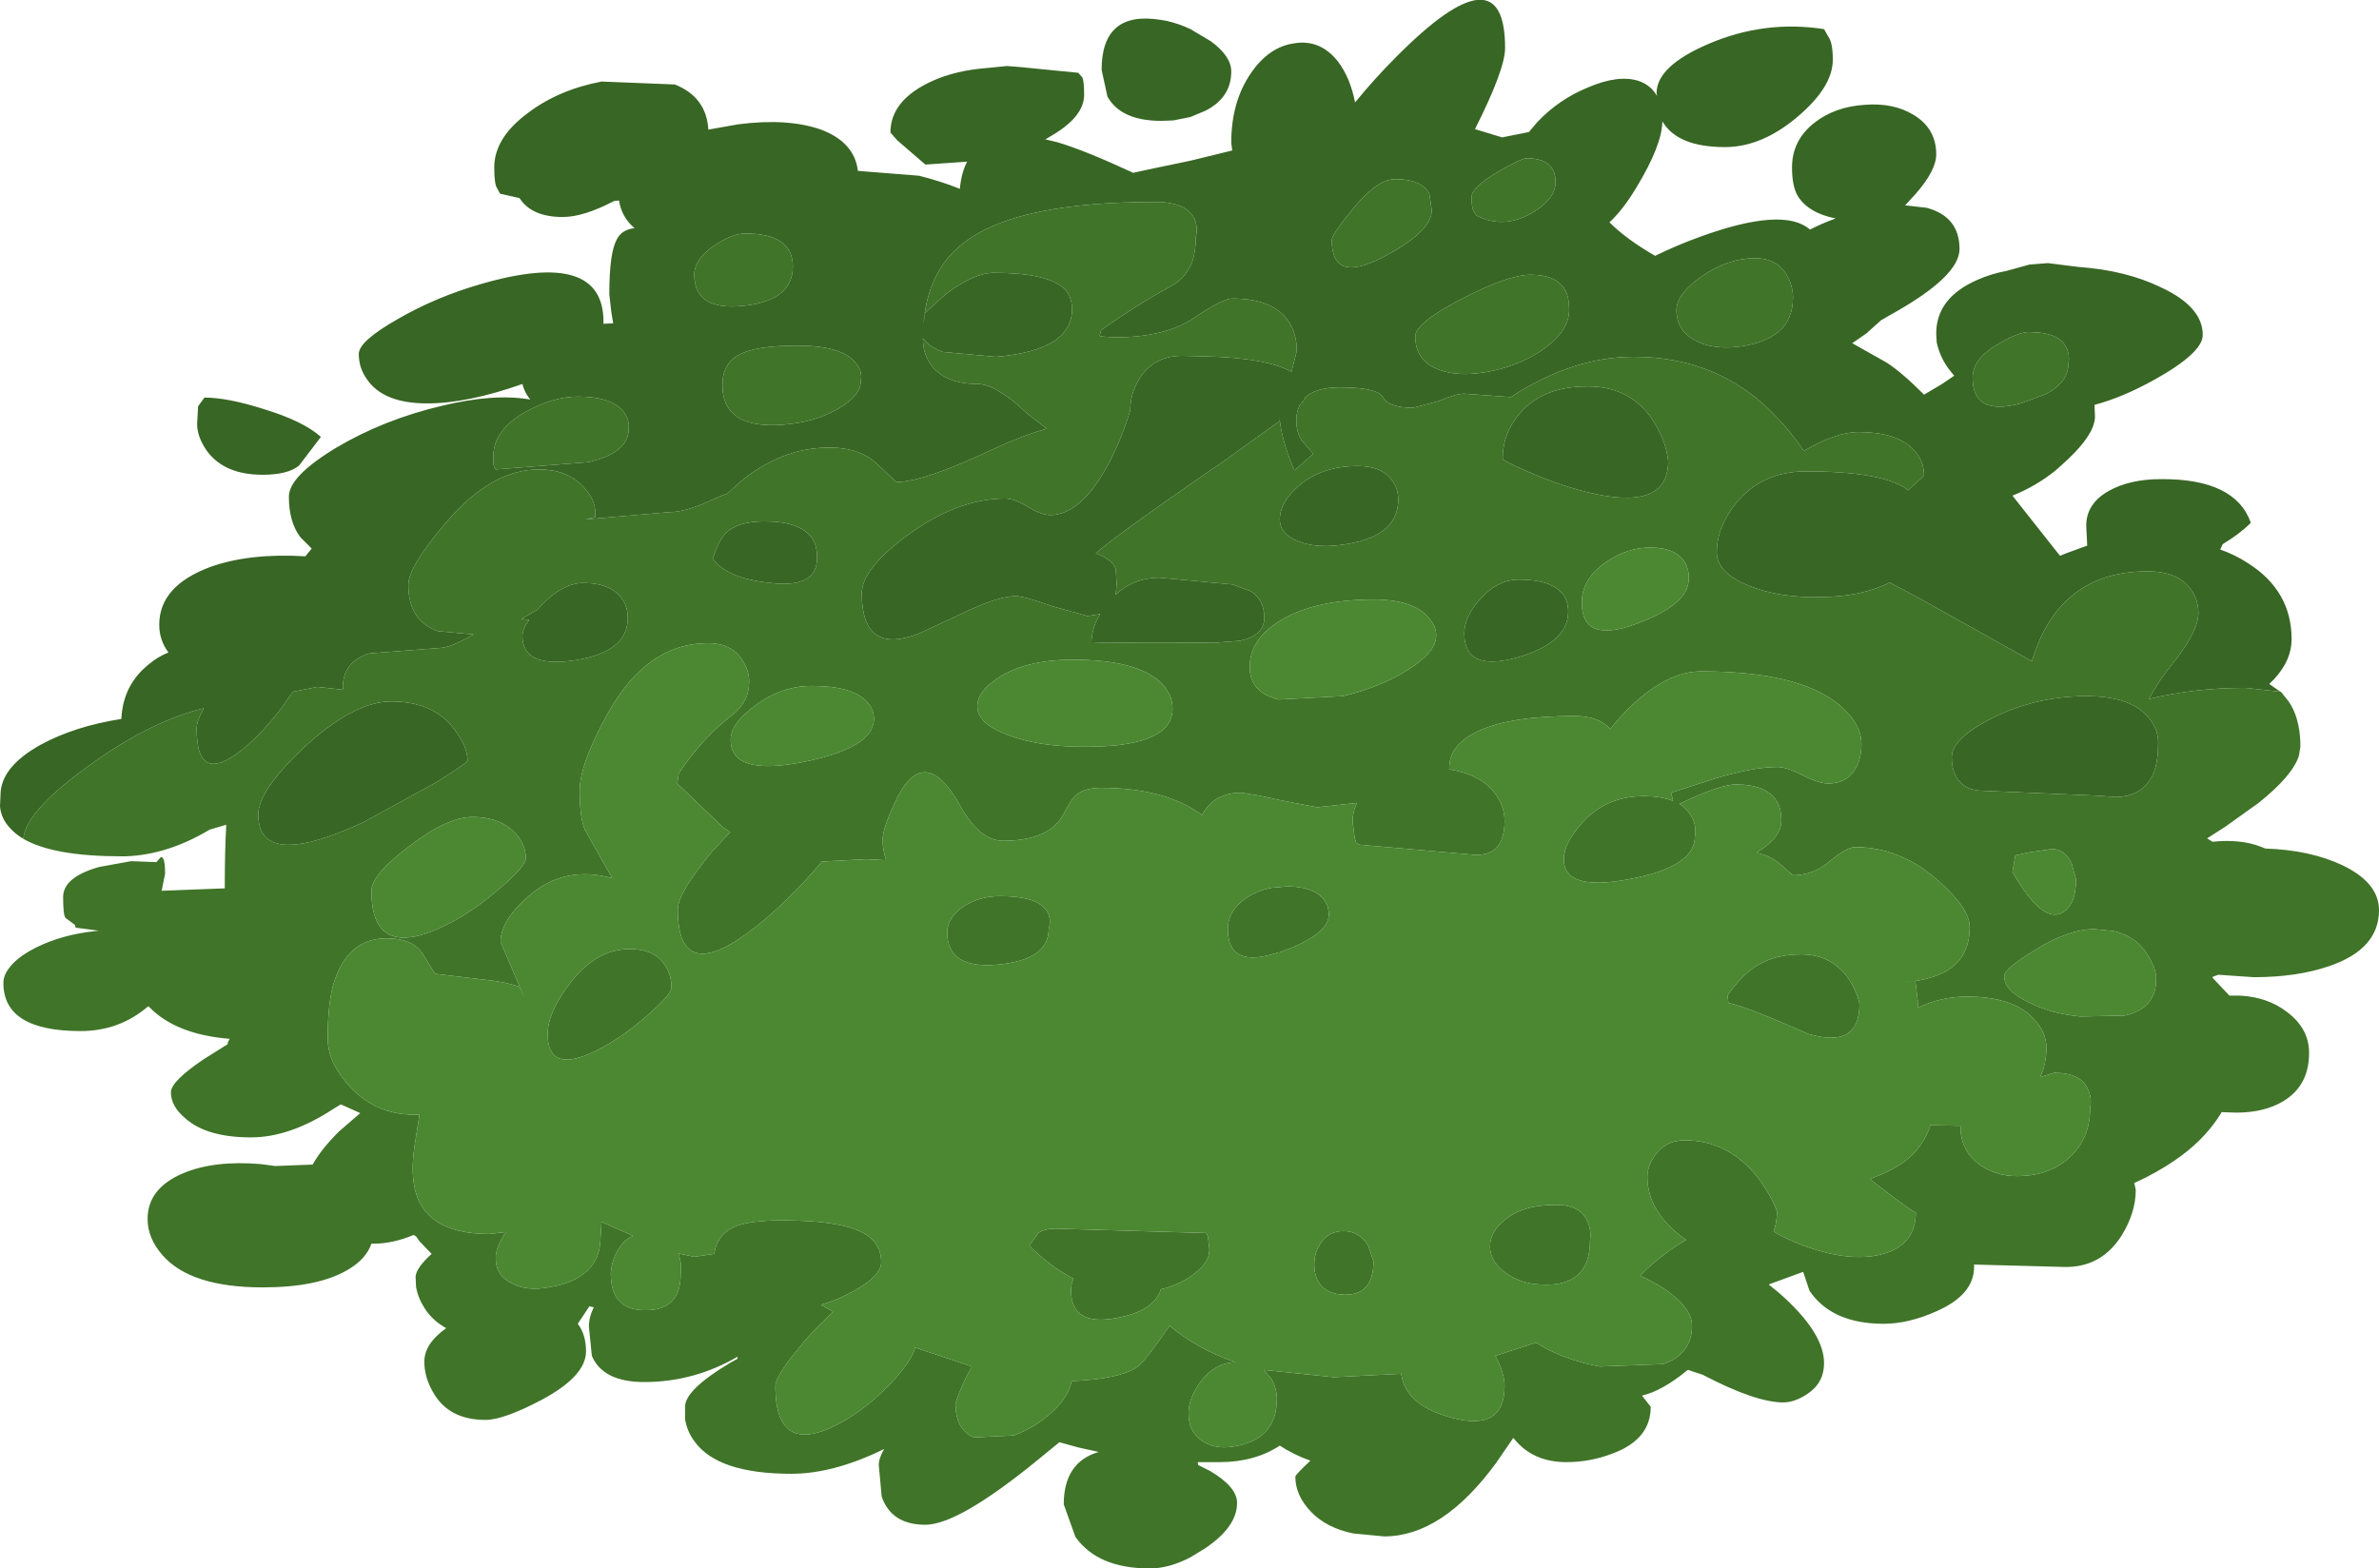 <?xml version="1.0" encoding="UTF-8" standalone="no"?>
<svg xmlns:ffdec="https://www.free-decompiler.com/flash" xmlns:xlink="http://www.w3.org/1999/xlink" ffdec:objectType="shape" height="161.55px" width="245.0px" xmlns="http://www.w3.org/2000/svg">
  <g transform="matrix(1.0, 0.0, 0.0, 1.0, 0.0, 0.0)">
    <path d="M2.4 86.4 Q1.5 85.85 0.95 85.2 0.1 84.25 0.0 83.05 L0.05 81.9 Q0.05 79.0 4.2 76.7 7.7 74.8 12.5 74.05 12.65 70.55 15.35 68.4 16.25 67.65 17.35 67.2 16.4 65.95 16.4 64.35 16.4 60.35 21.65 58.4 25.7 56.95 31.45 57.3 L32.1 56.5 30.95 55.35 Q29.75 53.8 29.75 51.15 29.75 49.05 34.65 46.1 39.55 43.2 45.5 41.8 50.85 40.5 54.6 41.15 54.0 40.4 53.8 39.55 48.15 41.55 44.0 41.55 39.55 41.55 37.85 39.15 36.95 37.95 36.95 36.45 36.95 35.15 40.9 32.9 44.85 30.6 49.55 29.25 62.15 25.6 62.15 33.15 L62.15 33.35 63.15 33.3 62.95 32.1 62.75 30.3 Q62.75 26.1 63.5 24.7 64.0 23.65 65.35 23.5 64.0 22.35 63.75 20.65 L63.25 20.7 Q60.1 22.35 57.95 22.35 54.75 22.35 53.5 20.4 L51.5 19.95 51.2 19.4 Q50.9 19.0 50.9 17.25 50.9 14.2 54.35 11.65 57.5 9.25 61.95 8.4 L69.5 8.7 Q72.75 10.0 72.95 13.35 L76.05 12.8 Q81.15 12.15 84.55 13.35 88.0 14.65 88.35 17.6 L94.65 18.1 Q96.85 18.65 98.85 19.45 99.0 17.8 99.6 16.65 L95.3 16.95 92.4 14.45 91.7 13.65 Q91.7 10.3 96.0 8.35 98.4 7.25 101.7 7.0 L103.7 6.8 105.0 6.9 111.05 7.5 111.35 7.85 Q111.65 8.0 111.65 9.75 111.65 11.95 108.5 13.85 L107.75 14.3 107.65 14.35 108.9 14.65 Q111.75 15.5 116.7 17.8 L118.3 17.45 121.4 16.8 122.6 16.55 126.9 15.5 126.8 14.7 Q126.8 10.45 128.85 7.5 130.7 4.8 133.35 4.45 136.0 4.05 137.8 6.35 139.05 8.0 139.55 10.55 141.6 8.05 143.75 5.9 155.0 -5.45 155.0 4.95 155.0 7.15 151.9 13.3 L154.7 14.15 157.45 13.6 158.3 12.6 Q160.5 10.25 163.55 9.0 166.7 7.65 168.8 8.35 170.05 8.8 170.65 9.9 L170.6 9.6 Q170.6 6.8 176.0 4.5 181.75 2.05 187.85 3.0 L188.3 3.8 Q188.75 4.4 188.75 6.15 188.75 8.95 185.15 12.0 181.45 15.15 177.65 15.15 172.75 15.15 171.2 12.5 171.15 15.0 168.5 19.35 167.15 21.6 165.75 22.9 167.5 24.65 170.45 26.35 172.7 25.25 175.05 24.4 183.7 21.25 186.4 23.65 187.65 23.0 189.05 22.5 186.25 21.95 185.15 20.2 184.55 19.2 184.55 17.25 184.55 14.45 186.85 12.65 188.95 11.0 192.0 10.8 195.0 10.55 197.1 11.85 199.4 13.25 199.4 15.9 199.4 17.55 197.3 19.95 L196.2 21.15 198.4 21.4 Q201.8 22.3 201.8 25.65 201.8 28.5 194.65 32.45 L193.7 33.0 192.2 34.35 190.75 35.35 194.3 37.35 Q195.85 38.35 198.15 40.65 L200.0 39.55 201.25 38.7 200.65 37.95 Q199.75 36.7 199.45 35.25 L199.4 34.35 Q199.4 30.65 203.7 28.8 205.05 28.2 206.65 27.9 L209.0 27.25 210.9 27.1 214.1 27.5 Q218.95 27.85 222.55 29.6 226.85 31.6 226.85 34.5 226.85 36.35 221.8 39.15 218.55 40.95 215.7 41.7 L215.75 42.9 Q215.75 44.9 212.15 48.05 L211.7 48.45 Q209.65 50.1 207.25 51.05 L212.15 57.25 212.75 57.0 214.95 56.2 214.85 54.15 Q214.85 51.85 217.2 50.55 219.35 49.35 222.55 49.35 230.2 49.3 231.8 53.85 230.65 55.0 228.9 56.05 L228.65 56.6 Q230.2 57.15 231.5 58.0 236.0 60.85 236.0 65.85 236.0 68.0 234.2 69.95 L233.7 70.45 234.85 71.25 231.25 70.85 Q225.95 70.85 221.3 72.0 222.25 70.2 223.55 68.6 226.4 65.1 226.4 63.15 226.4 61.8 225.65 60.75 224.35 58.85 221.15 58.85 216.35 58.85 213.35 61.4 210.75 63.55 209.45 67.5 L209.25 68.1 197.8 61.7 194.6 60.0 Q191.75 61.45 187.55 61.5 183.3 61.6 180.15 60.35 176.8 59.0 176.8 56.9 176.8 54.25 178.85 51.75 181.5 48.55 186.0 48.55 193.4 48.55 196.1 50.2 L196.5 50.5 196.05 50.9 198.15 49.0 Q198.15 47.3 196.85 46.1 195.1 44.5 191.4 44.5 189.1 44.5 185.75 46.45 184.75 44.85 183.0 43.0 177.15 36.75 168.25 36.75 162.1 36.75 155.9 40.7 L155.6 40.9 150.8 40.55 Q149.9 40.55 148.2 41.3 L145.55 42.0 Q143.05 42.0 142.45 40.95 141.9 39.9 138.0 39.9 135.5 39.9 134.4 40.95 L134.4 41.05 133.85 41.75 Q133.5 42.4 133.5 43.3 133.5 44.5 134.05 45.35 L135.25 46.75 133.3 48.45 Q131.9 45.2 131.75 42.7 L131.8 43.35 125.4 47.95 124.85 48.3 Q114.3 55.6 112.85 57.0 114.55 57.6 114.9 58.6 L115.0 60.15 114.9 61.25 Q116.8 59.5 119.4 59.5 L126.95 60.2 128.8 60.9 Q130.2 61.75 130.2 63.65 130.2 65.45 127.7 66.0 L125.15 66.2 Q113.5 66.15 112.4 66.25 112.4 64.75 113.3 63.25 L112.0 63.45 108.4 62.45 Q105.45 61.4 104.6 61.4 102.95 61.4 99.8 62.85 L94.65 65.25 Q88.75 67.55 88.75 61.1 88.75 58.6 93.5 55.1 98.65 51.35 103.5 51.35 104.45 51.35 105.85 52.2 107.25 53.05 108.15 53.05 111.35 53.05 114.2 47.7 115.6 45.0 116.4 42.25 116.4 40.55 117.35 39.0 118.8 36.65 121.75 36.65 L123.95 36.7 Q130.5 36.85 133.0 38.3 L133.55 36.15 Q133.55 34.35 132.7 33.1 131.15 30.75 126.9 30.75 126.0 30.75 123.4 32.45 L122.95 32.75 Q120.0 34.75 114.8 34.75 L113.35 34.65 113.25 34.55 113.4 34.0 Q117.05 31.4 121.0 29.25 122.2 28.4 122.75 27.05 123.15 25.9 123.15 24.45 123.4 23.4 123.0 22.5 122.7 21.85 122.0 21.45 120.95 20.8 118.95 20.8 105.25 20.8 99.75 24.65 95.55 27.5 95.1 33.45 L95.25 32.25 97.45 30.25 Q100.35 28.1 102.35 28.1 107.65 28.1 109.45 29.6 110.4 30.4 110.4 31.85 110.4 36.1 102.55 36.75 L97.1 36.25 Q95.65 35.7 95.05 34.85 L95.05 34.95 Q95.05 36.55 96.05 37.8 97.55 39.55 100.65 39.55 102.6 39.55 105.85 42.65 L107.8 44.15 Q105.05 44.95 102.2 46.3 95.1 49.65 92.3 49.65 L90.45 47.9 Q88.65 46.1 85.4 46.1 80.5 46.1 76.2 49.65 L74.9 50.85 Q74.1 51.1 72.85 51.7 70.5 52.75 68.9 52.75 L60.3 53.5 61.3 53.25 61.3 52.75 Q61.3 51.4 60.0 50.05 58.35 48.35 55.5 48.35 50.6 48.35 45.95 53.8 42.05 58.35 42.05 60.25 42.05 63.9 45.05 65.0 L48.75 65.35 Q46.4 66.75 45.15 66.75 L38.05 67.3 Q35.3 68.15 35.3 70.85 L35.4 71.05 32.7 70.75 30.15 71.25 29.15 72.7 Q27.4 75.05 25.55 76.7 20.25 81.35 20.25 75.05 20.25 74.25 21.0 72.95 15.85 74.2 10.1 78.2 2.65 83.35 2.4 86.4 M175.2 28.5 Q172.65 30.3 172.65 31.95 172.65 34.0 174.55 35.05 176.2 35.95 178.65 35.75 184.65 35.15 184.65 30.65 184.65 29.55 184.1 28.5 183.1 26.6 180.75 26.6 177.9 26.6 175.2 28.5 M208.95 34.2 Q207.85 34.2 205.75 35.45 203.15 36.95 203.15 38.9 203.15 42.9 208.1 41.55 L210.7 40.6 Q213.0 39.35 213.0 37.55 213.2 36.6 212.8 35.8 212.15 34.45 209.9 34.25 L208.95 34.2 M171.8 47.5 Q171.8 52.8 163.3 50.65 160.5 49.95 157.4 48.6 154.75 47.45 154.75 47.25 154.75 44.65 156.5 42.6 158.85 39.8 163.5 39.8 168.15 39.8 170.45 43.65 171.6 45.6 171.8 47.5 M201.0 78.0 Q201.0 76.05 205.2 73.95 209.6 71.75 214.65 71.7 L214.85 71.7 Q219.7 71.7 221.45 74.15 222.35 75.35 222.25 76.75 222.25 81.85 218.05 82.1 L215.95 81.95 204.25 81.45 Q202.15 81.45 201.35 79.8 201.0 79.05 201.0 78.0 M147.2 19.95 Q146.4 18.45 143.7 18.45 141.8 18.45 139.3 21.55 137.15 24.15 137.15 24.75 137.15 29.2 142.3 26.55 147.45 23.9 147.45 21.65 L147.2 19.95 M151.55 20.3 Q151.55 21.45 151.8 21.8 L152.05 22.2 Q154.8 23.6 157.65 22.0 160.2 20.55 160.2 18.75 160.2 16.3 157.2 16.3 156.7 16.3 154.25 17.7 151.55 19.3 151.55 20.3 M124.7 4.25 Q126.8 5.8 126.8 7.35 126.8 10.05 124.15 11.4 L122.6 12.05 120.85 12.4 119.6 12.45 Q115.45 12.45 114.05 9.95 L113.45 7.2 Q113.45 1.05 119.55 2.05 L120.15 2.15 Q121.45 2.45 122.6 3.0 L124.7 4.25 M88.65 39.25 Q88.85 38.2 88.1 37.35 86.7 35.6 82.1 35.6 77.8 35.6 76.1 36.55 74.4 37.45 74.4 39.65 74.4 44.55 81.55 43.65 84.3 43.3 86.4 42.05 88.65 40.75 88.65 39.25 M159.1 35.85 Q161.6 34.0 161.6 31.95 161.6 30.7 161.25 30.0 160.4 28.3 157.65 28.3 155.3 28.3 150.6 30.75 145.75 33.25 145.75 34.65 145.75 37.2 148.25 38.1 150.4 38.9 153.7 38.2 156.85 37.5 159.1 35.85 M84.15 57.45 Q84.15 60.6 79.4 60.05 74.9 59.6 73.4 57.55 74.05 55.6 74.75 54.9 76.0 53.7 78.75 53.7 82.4 53.7 83.65 55.45 84.15 56.2 84.15 57.45 M161.0 61.25 Q161.5 61.95 161.5 63.0 161.5 66.25 156.15 67.75 150.8 69.2 150.8 65.25 150.8 63.5 152.45 61.7 154.2 59.7 156.45 59.7 159.8 59.7 161.0 61.25 M144.0 51.45 Q144.0 55.45 137.9 56.15 135.45 56.45 133.7 55.75 131.8 55.0 131.8 53.5 131.8 51.75 133.75 50.05 136.1 48.0 139.85 48.0 142.4 48.0 143.45 49.6 144.0 50.45 144.0 51.45 M73.55 25.3 Q71.5 26.7 71.5 28.3 71.5 32.05 76.6 31.5 81.65 30.95 81.65 27.45 81.65 24.05 76.75 24.05 75.4 24.05 73.55 25.3 M54.25 42.35 Q50.8 44.25 50.8 47.05 50.8 48.15 50.95 48.2 L51.05 48.35 60.6 47.6 Q64.75 46.65 64.75 44.15 64.85 43.3 64.25 42.45 63.05 40.85 59.5 40.85 57.05 40.85 54.25 42.35 M20.3 43.65 L20.4 41.85 21.05 40.95 Q23.4 40.95 27.05 42.1 31.2 43.35 33.05 45.0 L30.8 47.95 Q29.65 48.9 27.05 48.9 23.15 48.9 21.35 46.5 20.3 45.05 20.3 43.65 M31.35 76.95 Q36.45 72.25 40.3 72.25 44.7 72.25 46.85 75.2 48.15 76.95 48.15 78.35 48.15 78.55 44.8 80.65 L37.4 84.7 Q26.6 89.7 26.6 83.9 26.6 81.4 31.35 76.95 M64.65 63.65 Q64.65 67.15 59.25 68.0 53.8 68.85 53.8 65.5 53.8 64.8 54.5 63.85 L53.7 63.75 55.35 62.8 55.8 62.3 Q58.0 60.05 60.05 60.05 63.0 60.05 64.1 61.75 64.65 62.55 64.65 63.65" fill="#386624" fill-rule="evenodd" stroke="none"/>
    <path d="M2.4 86.4 Q2.65 83.35 10.1 78.2 15.85 74.2 21.0 72.95 20.25 74.25 20.25 75.05 20.25 81.35 25.55 76.7 27.4 75.05 29.15 72.7 L30.15 71.25 32.7 70.75 35.4 71.05 35.3 70.85 Q35.3 68.15 38.05 67.3 L45.15 66.75 Q46.4 66.75 48.75 65.35 L45.05 65.0 Q42.05 63.9 42.05 60.25 42.05 58.35 45.95 53.8 50.6 48.35 55.5 48.35 58.35 48.35 60.0 50.05 61.3 51.4 61.3 52.75 L61.3 53.25 60.3 53.5 68.9 52.75 Q70.5 52.75 72.85 51.7 74.1 51.1 74.9 50.85 L76.2 49.65 Q80.5 46.1 85.4 46.1 88.65 46.1 90.45 47.9 L92.3 49.65 Q95.1 49.65 102.2 46.3 105.05 44.95 107.8 44.15 L105.85 42.65 Q102.6 39.55 100.65 39.55 97.55 39.55 96.05 37.8 95.05 36.55 95.05 34.95 L95.05 34.85 Q95.65 35.7 97.1 36.25 L102.55 36.75 Q110.4 36.1 110.4 31.85 110.4 30.4 109.45 29.6 107.65 28.1 102.35 28.1 100.35 28.1 97.45 30.25 L95.25 32.25 95.1 33.45 Q95.55 27.5 99.75 24.65 105.25 20.8 118.95 20.8 120.95 20.8 122.0 21.45 122.7 21.85 123.0 22.5 123.4 23.4 123.15 24.45 123.15 25.9 122.75 27.05 122.2 28.4 121.0 29.25 117.05 31.4 113.4 34.0 L113.25 34.55 113.35 34.65 114.8 34.75 Q120.0 34.75 122.95 32.75 L123.4 32.45 Q126.0 30.75 126.9 30.75 131.15 30.75 132.7 33.1 133.55 34.35 133.55 36.15 L133.0 38.3 Q130.5 36.85 123.95 36.7 L121.75 36.65 Q118.8 36.65 117.35 39.0 116.4 40.55 116.4 42.25 115.6 45.0 114.2 47.7 111.35 53.05 108.15 53.05 107.25 53.05 105.85 52.2 104.45 51.35 103.5 51.35 98.65 51.35 93.5 55.1 88.75 58.6 88.75 61.1 88.75 67.55 94.65 65.25 L99.8 62.85 Q102.95 61.4 104.6 61.4 105.45 61.4 108.4 62.45 L112.0 63.45 113.3 63.25 Q112.4 64.75 112.4 66.25 113.5 66.15 125.15 66.2 L127.7 66.0 Q130.2 65.45 130.2 63.65 130.2 61.75 128.8 60.9 L126.95 60.2 119.4 59.5 Q116.8 59.5 114.9 61.25 L115.0 60.15 114.9 58.6 Q114.55 57.6 112.85 57.0 114.3 55.6 124.85 48.3 L125.4 47.95 131.8 43.35 131.75 42.7 Q131.9 45.2 133.3 48.45 L135.25 46.75 134.05 45.35 Q133.5 44.5 133.5 43.3 133.5 42.4 133.85 41.75 L134.4 41.05 134.4 40.95 Q135.5 39.9 138.0 39.9 141.9 39.9 142.45 40.95 143.05 42.0 145.55 42.0 L148.2 41.3 Q149.9 40.55 150.8 40.55 L155.6 40.9 155.9 40.7 Q162.1 36.75 168.25 36.75 177.15 36.75 183.0 43.0 184.75 44.85 185.75 46.45 189.1 44.5 191.4 44.5 195.1 44.5 196.85 46.1 198.15 47.3 198.15 49.0 L196.05 50.9 196.5 50.5 196.1 50.2 Q193.4 48.55 186.0 48.55 181.5 48.55 178.85 51.75 176.8 54.25 176.8 56.9 176.8 59.0 180.15 60.35 183.3 61.6 187.55 61.5 191.75 61.45 194.6 60.0 L197.8 61.7 209.25 68.1 209.45 67.5 Q210.75 63.55 213.35 61.4 216.35 58.85 221.15 58.85 224.35 58.85 225.65 60.75 226.4 61.8 226.4 63.15 226.4 65.1 223.55 68.6 222.25 70.2 221.3 72.0 225.95 70.85 231.25 70.85 L234.85 71.25 234.9 71.25 235.7 72.25 Q236.8 73.85 236.9 76.45 L236.9 76.95 236.75 77.85 Q236.1 79.9 232.6 82.7 L229.1 85.2 227.3 86.35 227.85 86.7 Q230.7 86.4 232.8 87.2 L233.3 87.4 Q237.95 87.55 241.3 89.15 245.0 90.95 245.0 93.75 245.0 97.75 239.9 99.5 236.6 100.65 232.1 100.65 L228.45 100.4 227.9 100.6 227.85 100.7 229.6 102.55 230.7 102.55 Q233.55 102.7 235.55 104.25 237.8 105.95 237.8 108.45 237.8 111.85 235.1 113.45 233.15 114.6 230.3 114.6 L228.8 114.55 Q227.3 117.05 224.7 119.0 223.1 120.2 220.95 121.3 L219.8 121.85 219.95 122.55 Q219.95 124.9 218.5 127.25 216.45 130.5 212.75 130.5 L203.3 130.25 203.3 130.5 Q203.3 133.35 199.45 135.05 196.55 136.35 194.0 136.35 188.65 136.35 186.35 132.95 L185.7 131.0 182.15 132.3 183.25 133.2 Q187.85 137.25 187.85 140.4 187.85 142.45 186.1 143.6 184.8 144.45 183.65 144.45 180.8 144.45 175.35 141.6 L173.85 141.1 173.75 141.15 Q171.2 143.25 169.1 143.75 L170.0 144.9 Q170.0 148.25 166.1 149.7 163.8 150.6 161.3 150.6 157.8 150.6 155.85 148.1 L154.1 150.65 Q148.55 158.25 142.55 158.25 L139.4 157.95 Q136.65 157.4 135.05 155.75 133.4 154.05 133.4 152.1 133.4 151.9 134.95 150.45 133.25 149.85 131.8 148.9 129.2 150.6 125.6 150.6 L123.35 150.6 123.4 150.9 124.6 151.5 Q127.4 153.15 127.4 154.8 127.4 157.25 124.15 159.45 L122.6 160.4 Q120.4 161.55 118.4 161.55 113.05 161.55 110.75 158.3 L109.55 154.95 Q109.55 150.6 113.15 149.55 L111.1 149.1 109.1 148.55 106.9 150.35 Q98.7 157.05 95.3 157.05 91.8 157.05 90.8 154.15 L90.5 150.9 Q90.5 150.2 91.05 149.25 85.85 151.8 81.5 151.8 73.95 151.8 71.55 148.5 70.75 147.45 70.55 146.15 L70.55 144.9 Q70.55 143.15 75.15 140.4 L75.95 139.95 75.95 139.75 Q71.45 142.35 66.35 142.35 62.1 142.35 60.95 139.65 L60.65 136.65 Q60.65 135.65 61.15 134.65 L60.7 134.55 59.5 136.35 Q60.35 137.45 60.35 139.2 60.35 141.75 55.75 144.2 51.85 146.25 50.0 146.25 46.2 146.25 44.6 143.4 43.7 141.85 43.7 140.25 43.7 138.4 45.95 136.8 44.5 136.0 43.7 134.7 43.05 133.7 42.85 132.55 L42.8 131.55 Q42.8 130.65 44.45 129.15 L43.2 127.85 42.85 127.35 42.6 127.2 Q40.45 128.1 38.45 128.1 L38.25 128.1 Q37.7 129.7 35.8 130.8 32.75 132.6 27.05 132.6 19.65 132.6 16.75 129.3 15.2 127.55 15.2 125.55 15.2 122.4 18.85 120.85 22.05 119.5 26.85 119.9 L28.35 120.1 32.2 119.95 Q33.05 118.4 34.9 116.55 L37.1 114.65 35.1 113.75 34.2 114.3 Q29.8 117.15 25.85 117.15 21.3 117.15 19.1 115.2 17.6 113.95 17.6 112.5 17.6 111.4 20.9 109.15 L23.45 107.55 23.45 107.4 23.65 107.0 Q18.05 106.55 15.3 103.65 L15.2 103.7 Q12.25 106.2 8.3 106.2 0.35 106.2 0.35 101.25 0.35 100.45 0.95 99.7 1.6 98.8 3.05 97.95 5.6 96.5 9.0 96.0 L10.25 95.85 10.1 95.85 7.8 95.55 7.7 95.25 6.75 94.55 Q6.5 94.25 6.5 92.4 6.5 90.35 10.2 89.3 L13.5 88.7 16.1 88.8 16.55 88.3 Q17.0 88.15 17.0 90.0 L16.65 91.75 23.15 91.5 23.15 90.9 Q23.15 87.8 23.3 84.95 L21.6 85.45 Q17.25 88.05 12.95 88.2 L12.5 88.2 Q5.5 88.2 2.4 86.4 M208.95 34.2 L209.9 34.25 Q212.15 34.45 212.8 35.8 213.2 36.6 213.0 37.55 213.0 39.35 210.7 40.6 L208.1 41.55 Q203.15 42.9 203.15 38.9 203.15 36.95 205.75 35.45 207.85 34.2 208.95 34.2 M175.2 28.5 Q177.9 26.6 180.75 26.6 183.1 26.6 184.1 28.5 184.65 29.55 184.65 30.65 184.65 35.15 178.65 35.75 176.2 35.95 174.55 35.05 172.65 34.0 172.65 31.95 172.65 30.3 175.2 28.5 M171.8 47.5 Q171.6 45.6 170.45 43.65 168.15 39.8 163.5 39.8 158.85 39.8 156.5 42.6 154.75 44.65 154.75 47.25 154.75 47.45 157.4 48.6 160.5 49.95 163.3 50.65 171.8 52.8 171.8 47.5 M175.2 69.15 Q171.75 69.15 168.0 72.7 166.65 74.0 165.85 75.1 164.65 73.75 162.15 73.75 155.65 73.75 152.35 75.25 149.25 76.65 149.25 79.1 L149.25 79.25 Q152.45 79.75 153.95 81.7 154.95 83.05 154.95 84.55 154.95 88.15 151.9 88.05 L141.65 87.15 139.95 87.0 139.65 86.8 139.5 86.25 139.3 84.65 Q139.3 83.6 139.75 82.7 L135.65 83.15 131.75 82.4 129.7 81.95 127.85 81.65 Q125.05 81.65 123.85 83.85 L123.6 84.35 123.8 83.95 Q120.0 81.15 113.4 81.15 111.55 81.15 110.7 82.0 110.35 82.3 109.5 83.9 108.05 86.6 103.3 86.6 100.9 86.6 98.95 83.1 97.0 79.55 95.25 79.55 93.55 79.55 92.1 82.8 90.9 85.35 90.9 86.5 90.9 87.5 91.25 88.6 L89.2 88.5 84.4 88.75 84.65 88.75 Q81.25 92.75 77.85 95.45 69.8 101.8 69.8 93.65 69.8 92.0 73.3 87.75 L75.2 85.7 74.5 85.25 69.75 80.7 69.9 79.65 Q72.35 76.0 75.4 73.65 77.15 72.3 77.15 70.2 77.15 69.2 76.6 68.25 75.55 66.25 72.9 66.25 66.6 66.25 62.55 73.55 59.7 78.7 59.7 81.45 59.7 84.25 60.25 85.5 L63.05 90.45 Q58.15 89.1 54.5 92.25 51.55 94.8 51.55 97.0 L54.0 102.75 53.5 101.65 Q52.0 101.1 49.8 100.9 L44.8 100.3 43.6 98.35 Q42.6 96.65 39.8 96.65 35.7 96.65 34.3 101.5 33.75 103.55 33.75 106.95 33.75 109.5 36.1 112.0 38.95 115.0 43.2 114.8 L42.75 117.65 Q42.35 120.1 42.6 121.8 43.35 127.1 50.4 127.1 L52.1 126.9 Q51.05 128.5 51.05 129.55 51.05 131.4 52.75 132.2 54.3 133.0 56.45 132.6 61.85 131.75 61.85 127.4 L61.95 125.85 64.2 126.85 65.2 127.3 Q64.1 127.75 63.45 129.1 62.95 130.1 62.9 131.15 62.9 135.0 66.5 134.95 70.1 134.95 70.1 131.25 70.25 130.15 69.85 129.1 L71.5 129.45 73.55 129.15 Q73.85 127.15 75.65 126.35 77.2 125.7 80.5 125.7 86.0 125.7 88.4 126.75 90.75 127.75 90.75 130.0 90.75 131.4 88.05 132.9 86.4 133.85 84.55 134.4 L85.8 135.1 83.5 137.4 Q79.85 141.55 79.85 142.75 79.85 150.5 87.1 146.25 89.75 144.65 92.05 142.15 93.9 140.1 94.25 138.8 L100.1 140.75 Q99.0 142.65 98.4 144.55 98.4 147.25 100.3 148.05 L104.4 147.85 Q106.75 147.0 108.55 145.25 110.1 143.75 110.35 142.25 115.2 142.05 117.05 140.85 117.8 140.4 120.45 136.55 123.3 138.95 127.2 140.3 125.1 140.4 123.65 142.3 122.4 144.0 122.4 145.55 122.4 147.5 123.8 148.4 125.1 149.3 126.95 149.0 131.5 148.35 131.5 144.05 131.5 143.05 130.95 142.05 L130.15 141.1 137.35 141.85 144.3 141.5 Q144.75 144.8 149.6 146.05 154.95 147.45 154.95 142.75 154.95 141.6 154.2 140.05 L154.0 139.65 158.15 138.3 158.2 138.3 Q160.95 140.05 164.75 140.75 L171.3 140.5 Q174.25 139.45 174.25 136.55 174.25 134.7 171.4 132.75 170.25 132.0 168.9 131.4 170.95 129.3 173.65 127.7 172.6 127.0 171.75 126.1 169.65 123.85 169.65 121.2 169.65 120.15 170.4 119.05 171.5 117.45 173.5 117.45 177.95 117.45 180.95 121.2 182.4 123.1 183.0 124.75 183.0 125.95 182.65 126.85 184.45 127.9 186.6 128.6 190.9 130.0 193.95 129.15 197.3 128.2 197.3 124.85 197.3 125.1 192.55 121.45 194.8 120.6 196.05 119.7 198.05 118.25 198.8 115.9 L201.65 115.95 201.9 115.95 201.9 116.05 Q201.9 118.6 204.0 120.05 205.9 121.35 208.6 121.1 211.3 120.9 213.15 119.2 215.25 117.25 215.25 114.15 215.45 113.1 215.05 112.25 214.35 110.5 211.55 110.5 L210.1 110.95 Q210.75 109.55 210.75 107.9 210.75 106.4 209.55 105.05 207.45 102.65 202.55 102.65 199.9 102.65 197.5 103.8 L197.5 103.1 197.25 101.05 196.05 101.2 Q198.5 100.95 199.9 100.3 202.85 98.95 202.85 95.5 202.85 93.55 199.6 90.7 195.7 87.25 191.05 87.25 190.2 87.25 188.45 88.7 186.75 90.15 184.65 90.15 L183.15 88.85 Q182.25 88.15 180.95 87.85 L181.1 87.7 Q183.45 86.2 183.45 84.55 183.45 83.3 183.0 82.55 181.95 80.8 178.75 80.8 177.15 80.8 172.95 82.8 173.75 83.3 174.2 84.1 174.75 85.1 174.55 86.15 174.55 89.3 167.8 90.55 161.05 91.85 161.05 88.5 161.05 86.85 162.95 84.75 165.4 82.0 169.3 82.0 171.05 82.0 172.3 82.5 L172.15 81.85 172.1 81.65 176.75 80.15 Q180.6 79.0 183.05 79.0 184.0 79.0 185.65 79.85 187.3 80.7 188.25 80.7 190.25 80.7 191.1 79.15 191.7 78.1 191.7 76.65 191.7 74.5 189.35 72.55 185.2 69.15 175.2 69.15 M173.9 59.7 Q174.0 58.85 173.55 58.0 172.65 56.4 169.95 56.4 167.55 56.4 165.4 57.9 162.9 59.6 162.9 62.05 162.9 66.3 168.4 64.3 173.9 62.3 173.9 59.7 M201.0 78.0 Q201.0 79.05 201.35 79.8 202.15 81.45 204.25 81.45 L215.95 81.95 218.05 82.1 Q222.25 81.85 222.25 76.75 222.35 75.35 221.45 74.15 219.7 71.7 214.85 71.7 L214.65 71.7 Q209.6 71.75 205.2 73.95 201.0 76.05 201.0 78.0 M221.3 98.55 Q220.15 96.5 217.7 95.9 L215.7 95.7 Q213.0 95.7 209.5 97.9 206.4 99.8 206.4 100.55 206.4 102.0 208.85 103.2 211.15 104.4 214.25 104.7 L218.8 104.6 Q222.05 103.9 222.05 100.85 222.1 99.95 221.3 98.55 M207.25 89.8 Q210.15 94.9 212.2 94.1 213.8 93.4 213.8 90.55 L213.35 88.95 Q212.65 87.45 211.3 87.45 L208.95 87.8 207.55 88.1 207.25 89.8 M186.25 106.5 Q180.05 103.75 178.0 103.3 L177.9 102.55 Q179.4 100.35 181.05 99.4 182.85 98.3 185.5 98.3 188.65 98.3 190.4 100.85 191.25 102.15 191.5 103.4 191.5 108.05 186.25 106.5 M163.75 127.75 Q163.75 132.65 158.6 132.3 156.55 132.2 155.05 131.1 153.45 129.95 153.45 128.4 153.45 126.95 154.85 125.75 156.7 124.1 160.2 124.1 162.8 124.1 163.5 125.85 163.9 126.7 163.75 127.75 M151.55 20.3 Q151.55 19.3 154.25 17.7 156.7 16.3 157.2 16.3 160.2 16.3 160.2 18.75 160.2 20.55 157.65 22.0 154.8 23.6 152.05 22.2 L151.8 21.8 Q151.55 21.45 151.55 20.3 M147.2 19.95 L147.45 21.65 Q147.45 23.9 142.3 26.55 137.15 29.2 137.15 24.75 137.15 24.15 139.3 21.55 141.8 18.45 143.7 18.45 146.4 18.45 147.2 19.95 M159.1 35.85 Q156.85 37.5 153.7 38.2 150.4 38.9 148.25 38.1 145.75 37.2 145.75 34.65 145.75 33.25 150.6 30.75 155.3 28.3 157.65 28.3 160.4 28.3 161.25 30.0 161.6 30.7 161.6 31.95 161.6 34.0 159.1 35.85 M88.65 39.25 Q88.65 40.75 86.4 42.05 84.3 43.3 81.55 43.65 74.4 44.55 74.4 39.65 74.4 37.45 76.1 36.55 77.8 35.6 82.1 35.6 86.7 35.6 88.1 37.35 88.85 38.2 88.65 39.25 M89.25 72.25 Q87.75 70.65 83.6 70.65 80.5 70.65 77.8 72.65 75.25 74.5 75.25 76.2 75.25 79.95 82.65 78.5 90.0 77.05 90.0 74.05 90.0 73.0 89.25 72.25 M110.5 67.95 Q105.75 67.95 102.9 69.75 100.65 71.2 100.65 72.75 100.65 74.55 103.8 75.7 106.65 76.8 110.7 76.9 120.75 77.15 120.75 73.0 120.75 71.5 119.55 70.3 117.05 67.95 110.5 67.95 M84.15 57.45 Q84.15 56.2 83.65 55.45 82.4 53.7 78.75 53.7 76.0 53.7 74.75 54.9 74.05 55.6 73.4 57.55 74.9 59.6 79.4 60.05 84.15 60.6 84.15 57.45 M99.25 93.35 Q100.9 92.3 103.0 92.3 106.9 92.3 107.85 93.9 108.3 94.7 108.0 95.7 108.0 98.85 102.8 99.35 97.55 99.85 97.55 96.05 97.55 94.5 99.25 93.35 M144.0 51.45 Q144.0 50.45 143.45 49.6 142.4 48.0 139.85 48.0 136.1 48.0 133.75 50.05 131.8 51.75 131.8 53.5 131.8 55.0 133.7 55.75 135.45 56.45 137.9 56.15 144.0 55.45 144.0 51.45 M161.0 61.25 Q159.8 59.7 156.45 59.7 154.2 59.7 152.45 61.7 150.8 63.5 150.8 65.25 150.8 69.2 156.15 67.75 161.5 66.25 161.5 63.0 161.5 61.95 161.0 61.25 M147.9 65.5 Q147.95 64.55 147.15 63.65 145.6 61.75 141.45 61.75 135.6 61.75 132.05 63.8 128.7 65.75 128.7 68.7 128.7 71.35 131.7 72.05 L138.3 71.7 Q142.1 70.8 144.9 69.05 147.9 67.2 147.9 65.5 M128.5 92.4 Q129.6 91.7 130.9 91.45 L132.55 91.3 Q135.2 91.3 136.3 92.6 136.85 93.3 136.85 94.2 136.85 96.3 131.75 98.1 L131.65 98.1 Q126.45 99.85 126.45 95.7 126.45 93.7 128.5 92.4 M54.25 42.35 Q57.05 40.85 59.5 40.85 63.05 40.85 64.25 42.45 64.85 43.3 64.75 44.15 64.75 46.65 60.6 47.6 L51.05 48.35 50.95 48.2 Q50.8 48.15 50.8 47.05 50.8 44.25 54.25 42.35 M73.55 25.3 Q75.4 24.05 76.75 24.05 81.65 24.05 81.65 27.45 81.65 30.95 76.6 31.5 71.5 32.05 71.5 28.3 71.5 26.7 73.55 25.3 M64.65 63.65 Q64.65 62.55 64.1 61.75 63.0 60.05 60.05 60.05 58.0 60.05 55.8 62.3 L55.35 62.8 53.7 63.75 54.5 63.85 Q53.8 64.8 53.8 65.5 53.8 68.85 59.25 68.0 64.65 67.15 64.65 63.65 M31.35 76.95 Q26.6 81.4 26.6 83.9 26.6 89.7 37.4 84.7 L44.8 80.65 Q48.15 78.55 48.15 78.35 48.15 76.95 46.85 75.2 44.7 72.25 40.3 72.25 36.45 72.25 31.35 76.95 M51.65 91.35 Q54.15 89.2 54.15 88.4 54.15 86.9 52.95 85.7 51.4 84.15 48.65 84.15 46.05 84.15 42.1 87.2 38.25 90.1 38.25 91.75 38.25 99.2 46.2 95.15 49.0 93.7 51.65 91.35 M62.8 107.45 Q56.4 111.25 56.4 106.5 56.4 104.3 58.65 101.35 61.35 97.75 64.85 97.75 67.55 97.75 68.6 99.6 69.15 100.55 69.15 101.7 69.15 102.35 67.15 104.15 65.1 106.05 62.8 107.45 M136.15 132.5 Q135.35 131.7 135.35 130.2 135.35 129.4 135.65 128.7 L136.0 128.05 Q136.85 126.8 138.35 126.8 140.0 126.8 140.9 128.3 L141.45 129.9 Q141.45 133.45 138.4 133.35 136.9 133.3 136.15 132.5 M124.55 128.7 Q124.55 130.1 122.8 131.35 121.4 132.35 119.55 132.8 118.85 135.05 115.0 135.75 110.3 136.65 110.3 132.9 110.3 132.25 110.55 131.7 108.2 130.5 106.0 128.3 L106.95 127.0 Q107.5 126.55 108.75 126.55 L124.2 127.0 124.4 127.35 124.55 128.7" fill="#407429" fill-rule="evenodd" stroke="none"/>
    <path d="M173.9 59.7 Q173.9 62.3 168.4 64.3 162.9 66.3 162.9 62.05 162.9 59.6 165.4 57.9 167.55 56.4 169.95 56.4 172.65 56.4 173.55 58.0 174.0 58.85 173.9 59.7 M175.2 69.15 Q185.2 69.15 189.35 72.55 191.7 74.5 191.7 76.65 191.7 78.1 191.1 79.15 190.25 80.7 188.25 80.7 187.3 80.7 185.65 79.85 184.0 79.0 183.05 79.0 180.6 79.0 176.75 80.15 L172.1 81.65 172.15 81.85 172.3 82.5 Q171.05 82.0 169.3 82.0 165.4 82.0 162.95 84.75 161.05 86.85 161.05 88.5 161.05 91.85 167.8 90.55 174.55 89.3 174.55 86.15 174.75 85.1 174.2 84.1 173.75 83.3 172.95 82.8 177.15 80.8 178.75 80.8 181.95 80.8 183.0 82.55 183.45 83.3 183.45 84.55 183.45 86.2 181.1 87.7 L180.95 87.85 Q182.25 88.15 183.15 88.85 L184.65 90.15 Q186.75 90.15 188.45 88.7 190.2 87.25 191.05 87.25 195.7 87.25 199.6 90.7 202.85 93.55 202.85 95.5 202.85 98.95 199.9 100.3 198.5 100.95 196.05 101.2 L197.25 101.05 197.5 103.1 197.5 103.8 Q199.9 102.65 202.55 102.65 207.45 102.65 209.55 105.05 210.75 106.4 210.75 107.9 210.75 109.55 210.1 110.95 L211.55 110.5 Q214.35 110.5 215.05 112.25 215.45 113.1 215.25 114.15 215.25 117.25 213.15 119.2 211.3 120.9 208.6 121.1 205.9 121.35 204.0 120.05 201.9 118.6 201.9 116.05 L201.9 115.95 201.65 115.95 198.8 115.9 Q198.05 118.25 196.05 119.7 194.8 120.6 192.55 121.45 197.3 125.1 197.3 124.85 197.3 128.2 193.95 129.15 190.9 130.0 186.6 128.6 184.45 127.9 182.65 126.85 183.0 125.95 183.0 124.75 182.4 123.1 180.95 121.2 177.95 117.45 173.5 117.45 171.5 117.45 170.4 119.05 169.65 120.15 169.65 121.2 169.65 123.85 171.75 126.1 172.6 127.0 173.65 127.7 170.95 129.3 168.9 131.4 170.25 132.0 171.4 132.75 174.25 134.7 174.25 136.55 174.25 139.45 171.3 140.5 L164.75 140.75 Q160.95 140.05 158.2 138.3 L158.15 138.3 154.0 139.65 154.2 140.05 Q154.95 141.6 154.95 142.75 154.95 147.45 149.6 146.05 144.75 144.8 144.3 141.5 L137.35 141.85 130.15 141.1 130.95 142.05 Q131.5 143.05 131.5 144.05 131.5 148.35 126.95 149.0 125.1 149.3 123.8 148.4 122.4 147.5 122.4 145.55 122.4 144.0 123.65 142.3 125.1 140.4 127.2 140.3 123.3 138.95 120.45 136.55 117.8 140.4 117.05 140.85 115.2 142.05 110.35 142.25 110.1 143.75 108.55 145.25 106.75 147.0 104.4 147.85 L100.3 148.05 Q98.4 147.25 98.4 144.55 99.0 142.65 100.1 140.75 L94.25 138.8 Q93.9 140.1 92.05 142.15 89.75 144.65 87.1 146.25 79.85 150.5 79.85 142.75 79.85 141.55 83.5 137.4 L85.8 135.1 84.55 134.4 Q86.4 133.85 88.05 132.9 90.75 131.4 90.75 130.0 90.75 127.75 88.4 126.75 86.0 125.7 80.5 125.7 77.2 125.7 75.65 126.35 73.85 127.15 73.55 129.15 L71.5 129.45 69.85 129.1 Q70.25 130.15 70.1 131.25 70.1 134.95 66.5 134.95 62.9 135.0 62.9 131.15 62.95 130.1 63.45 129.1 64.1 127.75 65.2 127.3 L64.2 126.85 61.95 125.85 61.85 127.4 Q61.85 131.75 56.45 132.6 54.3 133.0 52.75 132.2 51.05 131.4 51.05 129.55 51.05 128.5 52.1 126.9 L50.4 127.1 Q43.35 127.1 42.6 121.8 42.35 120.1 42.75 117.65 L43.2 114.8 Q38.95 115.0 36.1 112.0 33.75 109.5 33.75 106.95 33.75 103.55 34.3 101.5 35.7 96.65 39.8 96.65 42.6 96.65 43.6 98.35 L44.8 100.3 49.8 100.9 Q52.0 101.1 53.5 101.65 L54.0 102.75 51.55 97.0 Q51.55 94.8 54.5 92.25 58.15 89.1 63.05 90.45 L60.25 85.5 Q59.7 84.25 59.7 81.45 59.7 78.7 62.55 73.55 66.6 66.25 72.9 66.25 75.55 66.25 76.6 68.25 77.15 69.2 77.15 70.2 77.15 72.3 75.4 73.65 72.35 76.0 69.9 79.65 L69.75 80.7 74.5 85.25 75.2 85.7 73.3 87.75 Q69.8 92.0 69.8 93.65 69.8 101.8 77.85 95.45 81.25 92.75 84.65 88.75 L84.4 88.75 89.2 88.5 91.25 88.6 Q90.9 87.5 90.9 86.5 90.9 85.35 92.1 82.8 93.55 79.55 95.25 79.55 97.0 79.55 98.95 83.1 100.9 86.6 103.3 86.6 108.05 86.6 109.5 83.9 110.35 82.3 110.7 82.0 111.55 81.15 113.4 81.15 120.0 81.15 123.8 83.95 L123.6 84.35 123.85 83.85 Q125.05 81.65 127.85 81.65 L129.7 81.95 131.75 82.4 135.65 83.15 139.75 82.7 Q139.3 83.6 139.3 84.65 L139.5 86.25 139.65 86.8 139.95 87.0 141.65 87.15 151.9 88.05 Q154.95 88.15 154.95 84.55 154.95 83.05 153.95 81.7 152.45 79.75 149.25 79.25 L149.25 79.1 Q149.25 76.65 152.35 75.25 155.65 73.75 162.15 73.75 164.65 73.75 165.85 75.1 166.65 74.0 168.0 72.7 171.75 69.15 175.2 69.15 M207.25 89.8 L207.55 88.1 208.95 87.8 211.3 87.45 Q212.65 87.45 213.35 88.95 L213.8 90.55 Q213.8 93.4 212.2 94.1 210.15 94.9 207.25 89.8 M221.3 98.55 Q222.1 99.95 222.05 100.85 222.05 103.9 218.8 104.6 L214.25 104.7 Q211.15 104.4 208.85 103.2 206.4 102.0 206.4 100.55 206.4 99.8 209.5 97.9 213.0 95.7 215.7 95.7 L217.7 95.9 Q220.15 96.5 221.3 98.55 M163.75 127.75 Q163.9 126.7 163.5 125.85 162.8 124.1 160.2 124.1 156.7 124.1 154.85 125.75 153.45 126.95 153.45 128.4 153.45 129.95 155.05 131.1 156.55 132.2 158.6 132.3 163.75 132.65 163.75 127.75 M186.25 106.5 Q191.5 108.05 191.5 103.4 191.25 102.15 190.4 100.85 188.65 98.3 185.5 98.3 182.85 98.3 181.05 99.4 179.4 100.35 177.9 102.55 L178.0 103.3 Q180.05 103.75 186.25 106.5 M110.5 67.95 Q117.05 67.95 119.55 70.3 120.75 71.5 120.75 73.0 120.75 77.15 110.7 76.9 106.65 76.8 103.8 75.7 100.65 74.55 100.65 72.75 100.65 71.2 102.9 69.75 105.75 67.95 110.5 67.95 M89.25 72.25 Q90.0 73.0 90.0 74.05 90.0 77.05 82.65 78.5 75.25 79.95 75.25 76.2 75.25 74.5 77.8 72.65 80.5 70.65 83.6 70.65 87.75 70.65 89.25 72.25 M99.25 93.35 Q97.55 94.5 97.55 96.05 97.55 99.85 102.8 99.35 108.0 98.85 108.0 95.7 108.3 94.7 107.85 93.9 106.9 92.3 103.0 92.3 100.9 92.3 99.25 93.35 M147.9 65.5 Q147.9 67.2 144.9 69.05 142.1 70.8 138.3 71.7 L131.7 72.05 Q128.7 71.35 128.7 68.7 128.7 65.75 132.05 63.8 135.6 61.75 141.45 61.75 145.6 61.75 147.15 63.65 147.95 64.55 147.9 65.5 M128.5 92.4 Q126.45 93.7 126.45 95.7 126.45 99.85 131.65 98.1 L131.75 98.1 Q136.85 96.3 136.85 94.2 136.85 93.3 136.3 92.6 135.2 91.3 132.55 91.3 L130.9 91.45 Q129.6 91.7 128.5 92.4 M51.65 91.35 Q49.0 93.7 46.2 95.15 38.25 99.2 38.25 91.75 38.25 90.1 42.1 87.2 46.05 84.15 48.65 84.15 51.4 84.15 52.95 85.7 54.15 86.9 54.15 88.4 54.15 89.2 51.65 91.35 M124.55 128.7 L124.4 127.35 124.2 127.0 108.75 126.55 Q107.5 126.55 106.95 127.0 L106.0 128.3 Q108.2 130.5 110.55 131.7 110.3 132.25 110.3 132.9 110.3 136.65 115.0 135.75 118.85 135.05 119.55 132.8 121.4 132.35 122.8 131.35 124.55 130.1 124.55 128.7 M136.15 132.5 Q136.9 133.3 138.4 133.35 141.45 133.45 141.45 129.9 L140.9 128.3 Q140.0 126.8 138.35 126.8 136.85 126.8 136.0 128.05 L135.65 128.7 Q135.35 129.4 135.35 130.2 135.35 131.7 136.15 132.5 M62.8 107.45 Q65.1 106.05 67.15 104.15 69.15 102.35 69.15 101.7 69.15 100.55 68.6 99.6 67.55 97.75 64.85 97.75 61.35 97.75 58.65 101.35 56.4 104.3 56.4 106.5 56.4 111.25 62.8 107.45" fill="#4b8831" fill-rule="evenodd" stroke="none"/>
  </g>
</svg>
